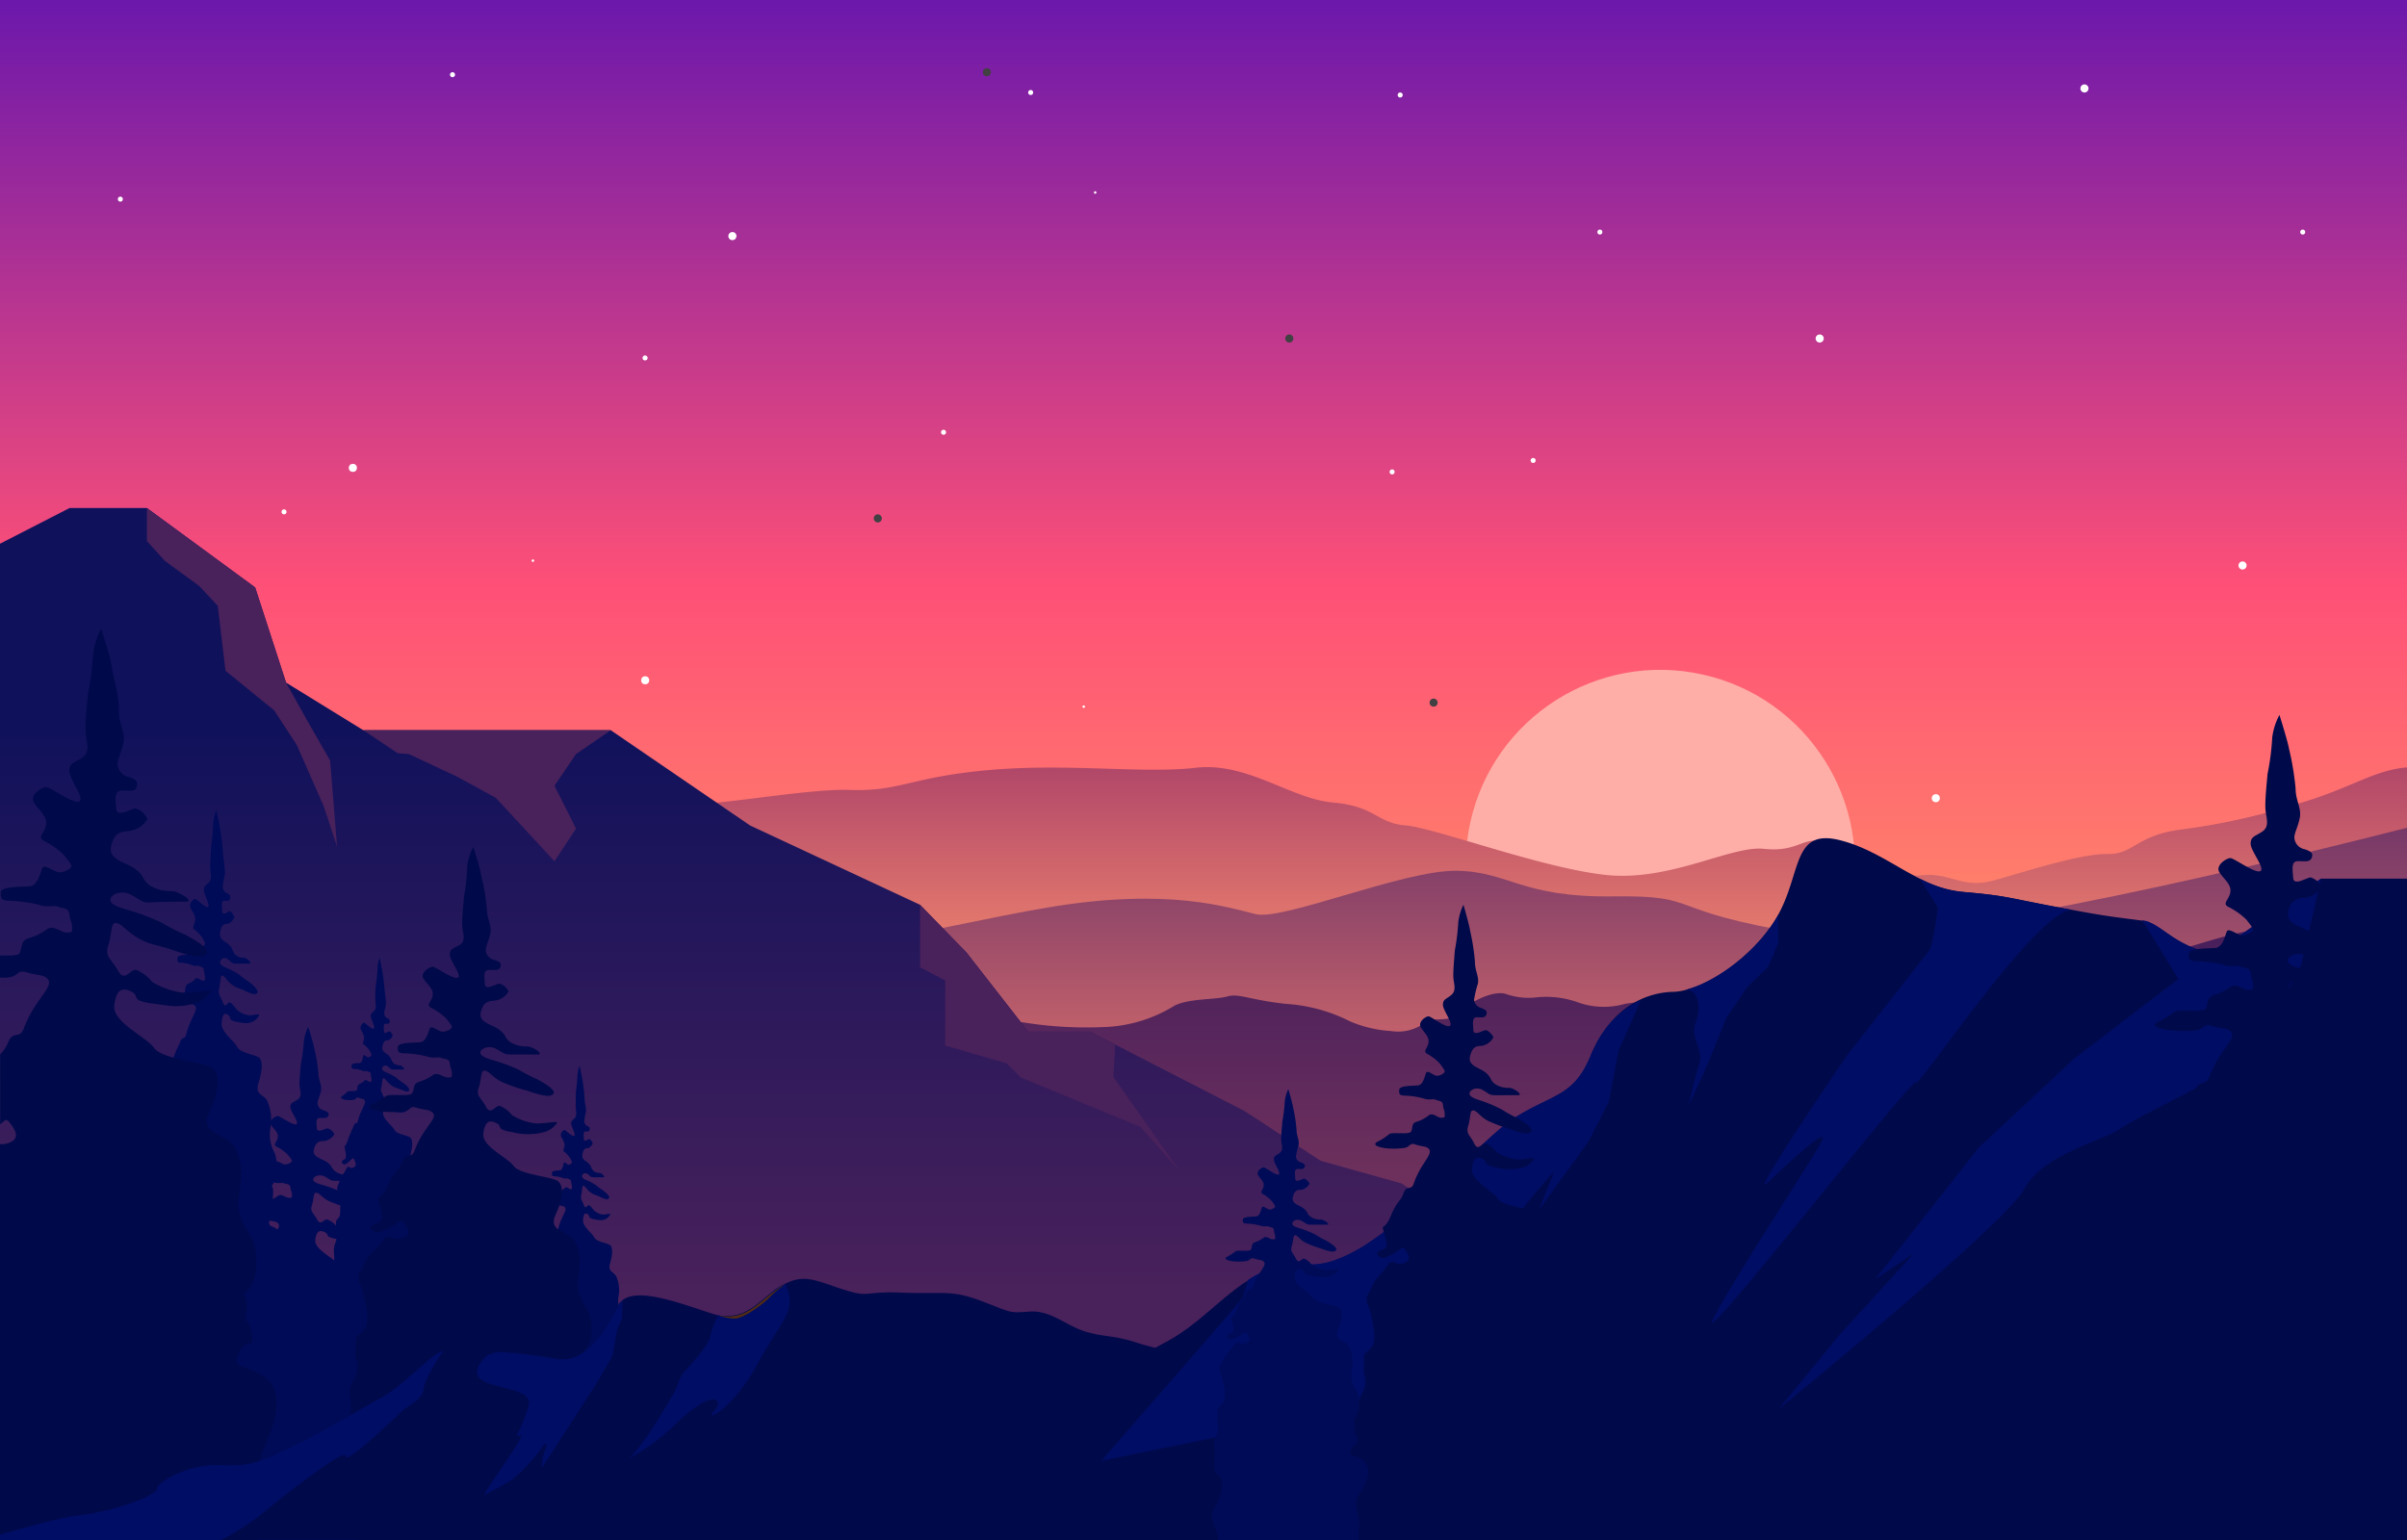 <svg xmlns="http://www.w3.org/2000/svg" xmlns:xlink="http://www.w3.org/1999/xlink" viewBox="0 0 250 160"><rect x="0" y="0" width="250" height="160" fill="#808080" stroke="none"/><defs><style>.cls-1{isolation:isolate;}.cls-2{fill:url(#linear-gradient);}.cls-3{fill:#ffaea7;}.cls-4{fill:#fff;}.cls-5{fill:#414042;mix-blend-mode:screen;}.cls-6{fill:url(#linear-gradient-2);}.cls-7{fill:url(#linear-gradient-3);}.cls-8{fill:url(#linear-gradient-4);}.cls-9{fill:url(#linear-gradient-5);}.cls-10{fill:#49215b;}.cls-11{fill:#000b57;}.cls-12{fill:#00094a;}.cls-13{fill:#000d64;}.cls-14{fill:#522b12;}</style><linearGradient id="linear-gradient" x1="125" y1="125" x2="125" y2="-16.82" gradientUnits="userSpaceOnUse"><stop offset="0" stop-color="#feb05e"/><stop offset="0.45" stop-color="#ff5077"/><stop offset="1" stop-color="#4308ba"/></linearGradient><linearGradient id="linear-gradient-2" x1="125" y1="103" x2="125" y2="77.25" gradientUnits="userSpaceOnUse"><stop offset="0" stop-color="#f78b6f"/><stop offset="1" stop-color="#a94068"/></linearGradient><linearGradient id="linear-gradient-3" x1="125" y1="110" x2="125" y2="86.5" gradientUnits="userSpaceOnUse"><stop offset="0" stop-color="#ca656b"/><stop offset="1" stop-color="#783968"/></linearGradient><linearGradient id="linear-gradient-4" x1="125" y1="121.75" x2="125" y2="91.46" gradientUnits="userSpaceOnUse"><stop offset="0" stop-color="#6d305c"/><stop offset="1" stop-color="#3f1b5b"/></linearGradient><linearGradient id="linear-gradient-5" x1="112.56" y1="134" x2="112.56" y2="75" gradientUnits="userSpaceOnUse"><stop offset="0" stop-color="#49215b"/><stop offset="1" stop-color="#0f115b"/></linearGradient></defs><g class="cls-1"><g id="Layer_1" data-name="Layer 1"><rect class="cls-2" width="250" height="160"/><circle class="cls-3" cx="172.44" cy="89.8" r="20.21" transform="translate(54.82 244.61) rotate(-80.28)"/><path class="cls-4" d="M189.42,35.17a.42.42,0,1,1-.42-.42A.42.42,0,0,1,189.42,35.17Z"/><path class="cls-4" d="M76.49,24.53a.42.42,0,1,1-.42-.42A.41.41,0,0,1,76.49,24.53Z"/><circle class="cls-4" cx="36.65" cy="48.61" r="0.42"/><circle class="cls-4" cx="67.01" cy="70.68" r="0.42"/><path class="cls-5" d="M134.33,35.17a.42.42,0,1,1-.42-.42A.42.42,0,0,1,134.33,35.17Z"/><path class="cls-5" d="M91.59,53.86a.42.42,0,1,1-.42-.42A.42.42,0,0,1,91.59,53.86Z"/><path class="cls-5" d="M149.32,73a.42.42,0,1,1-.42-.42A.42.42,0,0,1,149.32,73Z"/><path class="cls-5" d="M102.92,7.5a.42.42,0,1,1-.42-.42A.42.42,0,0,1,102.92,7.5Z"/><path class="cls-4" d="M201.48,82.93a.42.42,0,1,1-.41-.42A.41.41,0,0,1,201.48,82.93Z"/><path class="cls-4" d="M233.34,58.75a.42.42,0,1,1-.42-.42A.42.42,0,0,1,233.34,58.75Z"/><path class="cls-4" d="M216.92,9.19a.42.42,0,1,1-.42-.42A.42.42,0,0,1,216.92,9.19Z"/><path class="cls-4" d="M98.26,44.91a.26.26,0,1,1-.26-.26A.26.26,0,0,1,98.26,44.91Z"/><circle class="cls-4" cx="112.56" cy="73.42" r="0.13"/><path class="cls-4" d="M55.48,58.25a.13.13,0,1,1-.13-.13A.13.13,0,0,1,55.48,58.25Z"/><path class="cls-4" d="M113.88,20a.13.13,0,0,1-.13.13.13.13,0,0,1,0-.26A.13.13,0,0,1,113.88,20Z"/><circle class="cls-4" cx="29.5" cy="53.18" r="0.26"/><circle class="cls-4" cx="12.5" cy="20.69" r="0.26"/><path class="cls-4" d="M67.26,37.19a.26.26,0,1,1-.25-.26A.26.26,0,0,1,67.26,37.19Z"/><path class="cls-4" d="M47.26,7.76A.26.26,0,1,1,47,7.5.26.26,0,0,1,47.26,7.76Z"/><circle class="cls-4" cx="107.05" cy="9.61" r="0.26"/><circle class="cls-4" cx="166.17" cy="24.11" r="0.26"/><circle class="cls-4" cx="239.17" cy="24.11" r="0.26"/><path class="cls-4" d="M233.6,90.06a.26.26,0,1,1-.26-.26A.26.26,0,0,1,233.6,90.06Z"/><circle class="cls-4" cx="144.59" cy="49.03" r="0.26"/><path class="cls-4" d="M145.69,9.87a.26.26,0,1,1-.26-.26A.26.26,0,0,1,145.69,9.87Z"/><path class="cls-4" d="M159.5,47.83a.26.26,0,1,1-.26-.25A.26.26,0,0,1,159.5,47.83Z"/><path class="cls-6" d="M0,75.51v80.54H250V79.73c-3.59.29-6,2.31-11.85,3.92a69.29,69.29,0,0,1-11.8,2.56c-4.49.63-4.77,2.57-7.47,2.52s-8.19,1.72-11.67,2.71-4.55-.86-7.76-.5-8.18-3.2-10.24-3.56-2.56,1.17-6,.81-9.75,3.43-16.44,2.71S149,86,146,85.76s-3.13-2-7.54-2.38-8.89-4.24-14.3-3.61S111,79.28,102.78,80s-9.25,2.25-14.51,2.07-16.79,2.34-21.06,1.44S60,82.52,55.4,81s-12.09-.54-14.8-1.35-5.88-3.72-13.09-4.8-6.54-1-10.24-2.23-6-1.44-8.82-.24S4.56,76.46.77,75.68Z"/><path class="cls-7" d="M0,87v63.71H250V86c-19.68,5-52.43,12.67-62.85,11-14.8-2.43-10.1-4-19.64-3.87s-10.81-2.61-16.29-2.66-17.92,5.18-20.77,4.51-9-2.8-21.48-.72-31.09,7.52-45.74,4.54-16.65-5.13-28-8.1S20.68,91.74,7.88,89C4.92,88.3,2.35,87.63,0,87Z"/><path class="cls-8" d="M5.34,105.35c-1.88,0-3.63.14-5.34.22v38.79H250V92.92a10,10,0,0,0-1.91-.08c-3.2.16-11.34,3.37-14.67,3.92s-7.65,2.41-12.33,3.08-9.13,1.85-10.73,2.79-4.94.94-8,.94-7.77-.86-11,.32-4.69,1.48-7.16,1.09-4.34-2.27-6.66-1.56-6.19.41-8.78.88a8,8,0,0,1-5.09-.24,9.92,9.92,0,0,0-4.35-.41,7.17,7.17,0,0,1-3-.41c-1.48-.35-4.07,1.12-4.9,2.06s-2.4.35-3.33.88a4.63,4.63,0,0,1-3.61.94,12.7,12.7,0,0,1-4.25-1,17.06,17.06,0,0,0-6.66-1.82c-3.79-.41-4.9-1.12-6.1-.77s-3.89.18-5.46.94a14.81,14.81,0,0,1-7.4,2.24,41.23,41.23,0,0,1-8.23-.47c-3.42-.47-5.37-1-7.86-1.12s-3.7-.88-6-2-8.24-.64-10.64-1.17a32.32,32.32,0,0,1-7.31-2.29A8.6,8.6,0,0,0,68.23,99a11.35,11.35,0,0,1-6.57.06c-2.86-.71-9.06-2.53-10.35-3.82s-4.26-3.12-6.39-2.82-4.07,1.64-6,2.11a35.83,35.83,0,0,0-6.19,1.88c-1.76.83-5.55,2.33-7.87,3.4a18.22,18.22,0,0,1-6.29,2.07,18.23,18.23,0,0,0-6.19,1.76C9.87,104.71,10,105.3,5.34,105.35Z"/><polygon class="cls-9" points="186.17 142.25 225.12 160 0 160 0 56.49 7.23 52.78 15.26 52.78 26.5 61.03 29.71 70.92 37.74 75.87 63.44 75.87 77.9 85.76 95.55 94 100.37 98.95 106.8 107.19 113.23 107.19 113.88 107.53 115.84 108.53 129.28 115.44 137.16 120.6 145.52 122.94 161.66 133.09 186.17 142.25"/><polygon class="cls-10" points="17.13 58.28 20.7 60.89 22.62 62.95 23.42 69.69 28.48 73.81 30.81 77.38 33.6 83.7 35.01 87.96 34.29 79.03 31.86 74.77 29.71 70.92 26.5 61.03 15.26 52.79 15.26 56.22 17.13 58.28"/><polygon class="cls-10" points="42.45 78.34 47.45 80.68 51.48 82.88 57.59 89.48 59.83 86.09 57.59 81.64 59.83 78.34 63.44 75.87 47.38 75.87 37.74 75.87 41.31 78.26 42.45 78.34"/><polygon class="cls-10" points="95.56 100.5 98.17 101.87 98.17 108.63 104.53 110.47 106 111.94 118.44 117.08 122.51 121.64 115.64 111.89 115.83 108.53 113.23 107.19 106.8 107.19 100.38 98.95 95.56 94 95.56 96.94 95.56 100.5"/><path class="cls-11" d="M41.37,155.09c-.51,1.54-.12,1.39-.24,3.48a4.05,4.05,0,0,0,0,1.43H23a3,3,0,0,0-.27-1.2,4.62,4.62,0,0,1-.5-2c0-.66,1-1.09,1.28-2.94s-.86-1.28-1-2.25.15-1.47,0-2.59.35-1.36.43-1.7a1.82,1.82,0,0,0,0-1.2c-.15-.39,0-.74,0-1.36s.3-.42.77-1.08-.16-2.9-.39-3.37,0,0-.11-.42.15-.47.46-1.2.7-.82,1.32-1.67.65,0,1.54-.27.35-.89.12-1.2-.39.08-1.12.43-1.05.42-1.32.11.27-.42.58-.58.23-.58,0-1.39,0,0,.62-1.35.85-1.17,1.16-1.9.7-.19.93-.85a7.39,7.39,0,0,1,.93-1.7c.39-.59.7-.93.47-1.2s-.62-.2-1.24-.39-.39.27-1.2.31a6.7,6.7,0,0,1-1.55,0c-.89-.12-1.08-.31-.77-.5a6.9,6.9,0,0,0,1.12-.66c.23-.23,1.82.08,2-.23s0-.66.47-.85a3.7,3.7,0,0,0,1.08-.51c.42-.35.81.16,1.2.16s.31-.08.31-.35-.12-.35-.16-.74-.42-.31-.66-.42-.61.08-1.12-.12a8.61,8.61,0,0,0-1.66-.23c-.54,0-.58-.16-.54-.5s1.24-.31,1.7-.35.62-.74.74-1,.69.24,1,.24.74-.24.7-.39-.31-.47-.43-.62a4.19,4.19,0,0,0-1.12-.81c-.5-.24,0-.47.08-1s-.39-.81-.7-1.28.47-.93.7-.93,1.58,1,1.93.85-.62-1.31-.62-1.78.27-.46.74-.77.31-.77.23-1.32.08-1.81.12-2.39a19.32,19.32,0,0,0,.31-2.36,4.27,4.27,0,0,1,.46-1.48s.54,1.71.62,2.21a18.38,18.38,0,0,1,.43,2.55c0,.78.38,1.24.27,1.86s-.39,1-.35,1.36a.8.8,0,0,0,.66.69c.34.12.58.24.46.54s-.43.24-.89.24-.35.54-.31,1.08.89,0,1.12,0a1.15,1.15,0,0,1,.7.62,1.49,1.49,0,0,1-1.05.7c-.5,0-.89.07-1.08.89s.89.93,1.43,1.35.35.58.82.93a2.16,2.16,0,0,0,1.31.35c.43,0,1.36.62.81.62s-1.35,0-2,0-.58-.08-1.2-.43-1.28,0-1.24.31.74.47.81.5a13.67,13.67,0,0,1,2.13.78,12.23,12.23,0,0,0,1.44.73c.42.24,1.5.82,1.23,1.13s-1.08.07-2-.24a14.32,14.32,0,0,1-2-.69c-.74-.39-.93-.82-1.28-.85s-.23.58-.46,1.27.15.78.54,1.51.73-.15,1.08,0a2.29,2.29,0,0,1,.93.7,4.47,4.47,0,0,0,1.66.62c.55.11,2-.23,1.78,0a1.78,1.78,0,0,1-1,.7,4.9,4.9,0,0,1-2.4,0c-1.39-.24-.7-.43-1.24-.7s-.89-.16-1,.81,1.86,1.82,2.33,2.48,2.74.81,3.32,1.12.51,1.36-.07,2.59.58,1.2,1.24,1.82.69,1.86.5,3.06a3,3,0,0,0,.69,2.48,3.15,3.15,0,0,1-.15,3.05c-.62.66,0,0-.12,1.24s0,0,.27,1.2-.23.31-.69,1.24.19.77.66,1a2,2,0,0,1,1.51,1.81C42.29,153.11,41.91,153.54,41.37,155.09Z"/><path class="cls-11" d="M28.88,132.5c-.34,1.55-.08,1.39-.16,3.48a6.77,6.77,0,0,0,0,1.44H16.23a4.16,4.16,0,0,0-.19-1.2,6.34,6.34,0,0,1-.35-2c0-.66.7-1.08.88-2.94S16,130,15.9,129.06s.11-1.47,0-2.6a2.89,2.89,0,0,1,.29-1.7,2.53,2.53,0,0,0,0-1.2,7,7,0,0,1,0-1.35c0-.66.22-.43.54-1.09s-.11-2.9-.27-3.36,0,0-.08-.43.11-.46.32-1.2.48-.81.91-1.66.45,0,1.07-.27.24-.89.08-1.2-.27.07-.78.42-.72.43-.91.12.19-.43.4-.58.16-.58,0-1.39,0,0,.42-1.36a16.71,16.71,0,0,1,.81-1.9c.18-.73.48-.19.64-.85a8.64,8.64,0,0,1,.64-1.7c.26-.58.48-.93.32-1.2s-.43-.19-.86-.39-.26.27-.82.31a3.2,3.2,0,0,1-1.07,0c-.62-.11-.75-.3-.54-.5s.64-.42.78-.66,1.25.08,1.39-.23,0-.66.32-.85.48-.19.74-.5.57.15.83.15.22-.08.22-.35-.08-.34-.11-.73-.29-.31-.45-.43-.43.08-.78-.11a3.87,3.87,0,0,0-1.15-.24c-.37,0-.4-.15-.37-.5s.85-.31,1.17-.35.43-.73.51-1,.48.23.7.23.5-.23.48-.39-.22-.46-.3-.62a3.65,3.65,0,0,0-.77-.81c-.35-.23,0-.46.05-1s-.27-.81-.48-1.27.32-.93.48-.93,1.1,1,1.34.84-.43-1.31-.43-1.77.19-.46.51-.77.21-.78.16-1.32.05-1.82.08-2.4a23.5,23.5,0,0,0,.21-2.36,5.65,5.65,0,0,1,.32-1.47s.38,1.7.43,2.21a23,23,0,0,1,.29,2.55,18,18,0,0,1,.19,1.86,12.8,12.8,0,0,0-.24,1.35.78.78,0,0,0,.45.7c.24.11.4.23.32.54s-.29.23-.61.23-.24.54-.21,1.09.61,0,.77,0,.48.46.48.62-.4.69-.72.69-.61.08-.75.89.62.93,1,1.36.24.58.56.93a1.15,1.15,0,0,0,.91.34c.29,0,.93.62.56.62s-.94,0-1.36,0-.4-.08-.83-.42a.49.49,0,0,0-.85.31c0,.27.5.46.56.5a7.55,7.55,0,0,1,1.46.77,8.43,8.43,0,0,0,1,.74c.3.23,1,.81.86,1.12s-.75.08-1.36-.23-.89-.27-1.39-.7-.64-.81-.88-.85-.16.58-.33,1.28.11.77.38,1.51.51-.16.75,0,.42.38.64.69a2.41,2.41,0,0,0,1.15.62c.37.12,1.36-.23,1.22,0a1.29,1.29,0,0,1-.69.7c-.48.2-.69.2-1.66,0s-.48-.42-.85-.7-.61-.15-.69.82,1.28,1.82,1.6,2.47,1.89.82,2.29,1.13.35,1.35-.05,2.59.4,1.2.86,1.82a4.91,4.91,0,0,1,.34,3.06,4,4,0,0,0,.48,2.47,4.46,4.46,0,0,1-.1,3.06c-.43.66,0,0-.08,1.24s0,0,.18,1.2-.16.31-.48,1.23.14.78.46,1a1.89,1.89,0,0,1,1,1.82A10.66,10.66,0,0,1,28.88,132.5Z"/><path class="cls-11" d="M64.89,145.75a9.7,9.7,0,0,0-.11,2.52,4.18,4.18,0,0,0,0,1H55.74a3.48,3.48,0,0,0-.13-.87,4.68,4.68,0,0,1-.26-1.42c0-.48.51-.79.64-2.13s-.42-.92-.48-1.62.08-1.06,0-1.88a2.08,2.08,0,0,1,.21-1.23,1.77,1.77,0,0,0,0-.86,5,5,0,0,1,0-1c0-.48.16-.31.39-.79a5.73,5.73,0,0,0-.19-2.43c-.14-.36,0,0-.06-.31s.07-.33.23-.86.35-.59.66-1.21.32,0,.77-.19.17-.65.06-.87-.2.06-.56.31-.53.3-.66.08.13-.31.29-.42.11-.42,0-1,0,0,.31-1a11.31,11.31,0,0,1,.58-1.38c.13-.53.35-.14.46-.61a6.65,6.65,0,0,1,.46-1.23c.2-.42.35-.67.24-.87s-.31-.14-.62-.28-.19.2-.6.23a2.48,2.48,0,0,1-.77,0c-.45-.09-.54-.23-.39-.37s.46-.3.56-.47.91.05,1-.17,0-.48.23-.62a1.7,1.7,0,0,0,.54-.36c.21-.25.4.11.6.11s.15,0,.15-.25-.06-.25-.08-.53-.21-.22-.33-.31-.3.06-.56-.08a3,3,0,0,0-.83-.17c-.27,0-.28-.11-.27-.36s.62-.23.85-.26.31-.53.37-.75.35.17.5.17.37-.17.35-.28-.15-.34-.21-.45a2.65,2.65,0,0,0-.56-.59c-.25-.17,0-.33,0-.7s-.2-.58-.35-.92.23-.67.35-.67.79.72,1,.61-.31-1-.31-1.28.14-.34.37-.56.15-.56.12-.95,0-1.32,0-1.74a16.54,16.54,0,0,0,.16-1.7,4.18,4.18,0,0,1,.23-1.07s.27,1.23.31,1.6a17.24,17.24,0,0,1,.21,1.84c0,.56.19.9.14,1.35a9,9,0,0,0-.18,1,.56.56,0,0,0,.33.5c.17.08.29.17.23.39s-.21.17-.44.17-.18.39-.16.78.45,0,.56,0,.35.34.35.45-.29.5-.52.5-.44.06-.54.65.44.67.71,1,.18.42.41.67a.85.85,0,0,0,.66.25c.21,0,.67.45.4.45s-.67,0-1,0-.29-.06-.6-.31-.64,0-.62.22.37.34.41.37a5.06,5.06,0,0,1,1.06.56,6.49,6.49,0,0,0,.71.53c.21.16.75.58.62.81s-.54.05-1-.17-.63-.2-1-.5-.46-.59-.64-.62-.11.42-.23.92.08.56.27,1.1.37-.12.54,0,.31.28.47.5a1.84,1.84,0,0,0,.83.45c.27.08,1-.17.88,0a.92.92,0,0,1-.5.5c-.35.14-.5.14-1.19,0s-.35-.3-.62-.5-.45-.11-.5.59.92,1.31,1.15,1.79,1.37.59,1.66.81.26,1,0,1.87.29.87.61,1.32a3.51,3.51,0,0,1,.25,2.21,2.91,2.91,0,0,0,.35,1.79,3.22,3.22,0,0,1-.08,2.21c-.3.47,0,0,0,.89s0,0,.13.87-.11.23-.35.9.1.56.33.72a1.38,1.38,0,0,1,.76,1.32A8,8,0,0,1,64.89,145.75Z"/><path class="cls-11" d="M44.07,134.6a10,10,0,0,0-.11,2.51,4.29,4.29,0,0,0,0,1H34.92a3,3,0,0,0-.13-.87,4.43,4.43,0,0,1-.25-1.43c0-.47.5-.78.63-2.12s-.42-.92-.48-1.62.08-1.07,0-1.88a2.24,2.24,0,0,1,.21-1.23,1.81,1.81,0,0,0,0-.87,5.9,5.9,0,0,1,0-1c0-.47.16-.3.39-.78a5.72,5.72,0,0,0-.19-2.43c-.14-.37,0,0-.06-.31s.08-.34.23-.87.35-.58.66-1.2.33,0,.77-.2.17-.64.06-.86-.2,0-.56.3-.52.31-.66.09.14-.31.29-.42.12-.42,0-1,0,0,.31-1a12.78,12.78,0,0,1,.58-1.37c.14-.53.35-.14.46-.61a5.81,5.81,0,0,1,.47-1.23c.19-.42.34-.68.23-.87s-.31-.14-.62-.28-.19.19-.6.22a2.22,2.22,0,0,1-.77,0c-.44-.08-.54-.22-.39-.36s.47-.31.56-.47.91,0,1-.17,0-.48.23-.62.35-.14.54-.36.41.11.6.11.15-.06.15-.25-.06-.25-.07-.53-.22-.23-.33-.31-.31.06-.56-.08a2.73,2.73,0,0,0-.83-.17c-.27,0-.29-.11-.27-.37s.61-.22.85-.25.31-.53.36-.75.35.16.51.16.36-.16.34-.28-.15-.33-.21-.44a2.45,2.45,0,0,0-.56-.59c-.25-.17,0-.34,0-.7s-.19-.59-.35-.92a.58.58,0,0,1,.35-.67c.11,0,.79.72,1,.61s-.3-1-.3-1.29.13-.33.36-.56.16-.55.12-1,0-1.31.06-1.73.17-1.26.15-1.71a4.07,4.07,0,0,1,.23-1.06s.27,1.23.31,1.59a17.78,17.78,0,0,1,.21,1.85,12.76,12.76,0,0,1,.14,1.34c-.06.48-.19.76-.18,1a.57.57,0,0,0,.33.51c.18.08.29.16.23.39s-.21.17-.44.17-.17.39-.15.78.44,0,.56,0,.34.34.34.45-.29.5-.52.5-.44.06-.54.65.45.67.72,1,.17.42.4.68a.86.86,0,0,0,.66.25c.21,0,.67.45.4.45s-.67,0-1,0-.29-.05-.6-.3a.36.36,0,0,0-.62.22c0,.2.37.34.41.36a5.91,5.91,0,0,1,1.06.56,5.41,5.41,0,0,0,.71.53c.22.17.76.59.62.82s-.54,0-1-.17-.64-.2-1-.51-.46-.58-.63-.61-.12.42-.24.92.08.56.27,1.09.37-.11.55,0a1.37,1.37,0,0,1,.46.51,1.94,1.94,0,0,0,.83.45c.27.08,1-.17.89,0a1,1,0,0,1-.51.5c-.34.14-.5.14-1.19,0s-.35-.31-.62-.5-.44-.11-.5.59.92,1.31,1.16,1.79,1.37.58,1.66.81.25,1,0,1.87.29.87.62,1.32a3.65,3.65,0,0,1,.25,2.21,2.88,2.88,0,0,0,.34,1.79,3.17,3.17,0,0,1-.07,2.21c-.31.47,0,0-.06.89s0,0,.13.87-.11.22-.34.89.09.56.33.73a1.36,1.36,0,0,1,.75,1.32A7.72,7.72,0,0,1,44.07,134.6Z"/><path class="cls-12" d="M61.81,153.36c-.68,2.09-.16,1.88-.32,4.71a5.47,5.47,0,0,0,.06,1.93H37a4,4,0,0,0-.37-1.62,6.29,6.29,0,0,1-.68-2.67c.05-.89,1.36-1.46,1.73-4s-1.15-1.73-1.31-3,.21-2,0-3.51.47-1.82.57-2.3a2.41,2.41,0,0,0,.06-1.62c-.21-.52,0-1-.06-1.83s.42-.57,1-1.46-.21-3.92-.52-4.55,0,0-.16-.57.21-.63.63-1.62.94-1.1,1.77-2.25.89,0,2.09-.37.48-1.2.16-1.62-.52.11-1.51.58-1.42.57-1.78.15.36-.57.78-.78.32-.79,0-1.88,0,0,.84-1.83,1.15-1.57,1.56-2.56.95-.27,1.26-1.15a9.68,9.68,0,0,1,1.25-2.3c.53-.79,1-1.26.63-1.63s-.83-.26-1.67-.52-.52.37-1.62.42a9.74,9.74,0,0,1-2.09-.05c-1.21-.16-1.47-.42-1-.68a8.34,8.34,0,0,0,1.52-.89c.31-.31,2.45.1,2.72-.31s.05-.89.62-1.15a5.2,5.2,0,0,0,1.47-.68c.57-.47,1.1.2,1.62.2s.42-.1.42-.47-.16-.47-.21-1-.58-.42-.89-.57-.84.1-1.52-.16a10.79,10.79,0,0,0-2.25-.31c-.73,0-.78-.21-.73-.68s1.68-.42,2.3-.47.84-1,1-1.42.94.32,1.36.32,1-.32.94-.53-.42-.62-.58-.83a5.88,5.88,0,0,0-1.52-1.1c-.67-.31,0-.63.11-1.31s-.52-1.09-.94-1.72.63-1.26.94-1.26,2.14,1.35,2.61,1.14-.83-1.76-.83-2.39.36-.63,1-1,.42-1,.31-1.77.11-2.46.16-3.25A21.65,21.65,0,0,0,48.53,90a5.7,5.7,0,0,1,.63-2s.73,2.3.83,3a22.77,22.77,0,0,1,.58,3.45c0,1,.52,1.67.36,2.51s-.52,1.41-.47,1.83a1.1,1.1,0,0,0,.89.94c.47.16.79.31.63.73s-.58.31-1.2.31-.47.74-.42,1.47,1.2-.05,1.52-.05a1.51,1.51,0,0,1,.94.83,2,2,0,0,1-1.42.94c-.68.06-1.2.11-1.46,1.21s1.2,1.25,1.94,1.83.47.78,1.09,1.25a3,3,0,0,0,1.78.47c.58,0,1.83.84,1.1.84s-1.83,0-2.67,0-.78-.1-1.62-.57-1.72,0-1.67.41,1,.63,1.1.68a19.52,19.52,0,0,1,2.87,1.05,16.26,16.26,0,0,0,1.94,1c.57.32,2,1.1,1.67,1.52s-1.46.1-2.67-.32a18.06,18.06,0,0,1-2.72-.94c-1-.52-1.25-1.09-1.72-1.15s-.31.79-.63,1.73.21,1,.73,2,1-.21,1.47-.06a3.12,3.12,0,0,1,1.25.95,6,6,0,0,0,2.25.83c.73.16,2.67-.31,2.4,0a2.27,2.27,0,0,1-1.35.94,6.56,6.56,0,0,1-3.25,0c-1.88-.31-.94-.57-1.67-.94s-1.2-.21-1.36,1.1,2.51,2.46,3.14,3.34,3.71,1.1,4.49,1.52.68,1.83-.1,3.5.78,1.62,1.67,2.46.94,2.51.68,4.13.37,2.4.94,3.35.63,3.24-.21,4.13,0,0-.15,1.67,0,0,.36,1.62-.31.42-.94,1.67.26,1,.89,1.36A2.67,2.67,0,0,1,63,149C63.06,150.69,62.54,151.27,61.81,153.36Z"/><path class="cls-12" d="M27.12,151.28c-.89,2.74-.2,2.47-.41,6.18a7.35,7.35,0,0,0,.07,2.54H0V118.87a1.89,1.89,0,0,0,.81-.09c1.51-.48.62-1.58.21-2.13s-.52-.21-1,.16v-7.27a3.79,3.79,0,0,0,.81-1.2c.48-1.31,1.24-.34,1.65-1.51a12.74,12.74,0,0,1,1.65-3c.69-1,1.24-1.64.82-2.12s-1.09-.35-2.19-.69-.69.48-2.13.55H0v-2.3c.89,0,1.86.06,2.05-.25.27-.62.07-1.17.82-1.52a6.08,6.08,0,0,0,1.93-.89c.75-.62,1.44.28,2.13.28s.55-.14.55-.62-.21-.62-.28-1.31-.75-.55-1.17-.75-1.1.13-2-.21a15,15,0,0,0-2.95-.41c-1,0-1-.28-1-.89s2.19-.55,3-.62,1.1-1.31,1.3-1.86,1.24.41,1.79.41,1.31-.41,1.24-.68-.55-.83-.76-1.1a7.6,7.6,0,0,0-2-1.44c-.89-.42,0-.83.14-1.72s-.69-1.44-1.24-2.27.82-1.65,1.24-1.65,2.81,1.78,3.43,1.5S7.2,80.93,7.2,80.1s.48-.82,1.31-1.37.55-1.37.41-2.34.14-3.22.21-4.26a31.42,31.42,0,0,0,.55-4.19,7.56,7.56,0,0,1,.82-2.61s1,3,1.1,3.92.82,3.16.75,4.53.69,2.2.49,3.3-.69,1.86-.62,2.41a1.44,1.44,0,0,0,1.16,1.23c.62.21,1,.41.83,1s-.76.42-1.58.42-.62,1-.55,1.92,1.58-.07,2-.07a2,2,0,0,1,1.24,1.1,2.65,2.65,0,0,1-1.86,1.24c-.89.07-1.58.13-1.92,1.58s1.58,1.65,2.54,2.4.62,1,1.44,1.65a3.88,3.88,0,0,0,2.34.62c.76.07,2.4,1.1,1.44,1.1s-2.4,0-3.5.07-1-.14-2.13-.76-2.27,0-2.2.55,1.31.82,1.44.89a24.28,24.28,0,0,1,3.78,1.38,22.82,22.82,0,0,0,2.54,1.3c.76.41,2.68,1.44,2.2,2s-1.92.14-3.5-.41-2.27-.48-3.57-1.23S12.7,96,12.08,95.9s-.41,1-.82,2.27.27,1.38,1,2.68,1.3-.27,1.92-.07A4.05,4.05,0,0,1,15.79,102a7.88,7.88,0,0,0,2.95,1.1c1,.2,3.51-.41,3.16-.07a3.13,3.13,0,0,1-1.78,1.24c-1.24.34-1.79.34-4.26,0s-1.24-.76-2.2-1.24-1.58-.28-1.79,1.44,3.3,3.23,4.13,4.4,4.87,1.44,5.9,2,.9,2.41-.13,4.6,1,2.13,2.19,3.23,1.24,3.3.9,5.43.48,3.16,1.23,4.4.83,4.26-.27,5.42,0,0-.21,2.2,0,0,.48,2.13-.41.55-1.23,2.2.34,1.37,1.17,1.79,2.61,1,2.67,3.22S28.09,148.53,27.12,151.28Z"/><path class="cls-12" d="M122.94,140.73a18.25,18.25,0,0,1-3.85,1.62,13.31,13.31,0,0,0-3.56,1.81c-4,2.64-8.66,7-17,8.45-2.19.38-4.52.84-6.88,1.35-9.51,2.06-19.54,4.89-22.86,6l-.09,0H0v-.54c1.27-.37,2.49-.71,3.59-1,.77-.21,1.48-.4,2.13-.55l.27-.06.64-.14.58-.12a7,7,0,0,1,.79-.12c4.08-.47,8.08-2.06,8.29-2.73a.09.09,0,0,0,0-.05c0-.65,3.23-2.6,6.48-2.46s4-.23,7.48-1.91,7.05-3.86,9.31-5.07,5.55-4.87,6.38-4.84,3.12,1.46,4.46.48a3,3,0,0,1,1.74-.43,53.18,53.18,0,0,1,5.78.74c3.24.39,5.09-3.43,6.35-5.65a1.08,1.08,0,0,1,.18-.24l0,0s.08-.06.12-.1l.06-.06h0c1.71-1.43,6.38.44,9.45,1.41l.48.13h.06a2.57,2.57,0,0,0,.46.07l.49,0a4.05,4.05,0,0,0,1.58-.32,6.46,6.46,0,0,0,1.34-.79l.32-.25.54-.43c.34-.28.69-.56,1-.83a8.18,8.18,0,0,1,.69-.45l.46-.25a4.13,4.13,0,0,1,.49-.22c1.67-.69,2.79-.15,5.4.73,3.08,1,2.08.22,6.36.39s5-.32,8.15.86,2.81,1.29,5,1.11,3.84,1.46,5.78,2.06a4.12,4.12,0,0,0,.47.13c1.64.44,2.7.32,4.8,1C119.15,139.86,121.13,140.33,122.94,140.73Z"/><path class="cls-13" d="M46,140.41h0c-.14.21-1.87,2.72-2,3.89s-1.47,1.57-2.29,2.36-5.86,5.6-5.82,4.62-7.55,5-9,6.26A33,33,0,0,1,23,160H0v-.54c1.27-.37,2.49-.71,3.59-1,.77-.21,1.48-.4,2.13-.55l.27-.06.64-.14.58-.12a7,7,0,0,1,.79-.12c4.08-.47,8.08-2.06,8.29-2.73a.09.09,0,0,0,0-.05c0-.65,3.23-2.6,6.48-2.46s4-.23,7.48-1.91,7.05-3.86,9.31-5.07S45.12,140.38,46,140.41Z"/><path class="cls-13" d="M57.93,141.2c3.24.39,5.09-3.43,6.35-5.65a1.51,1.51,0,0,1,.39-.44l-.08,1.95a4.76,4.76,0,0,0-.54,1.35c-.08.6-.38,2-.39,2.26s-1.8,3.21-1.8,3.21l-5.55,8.61a3.89,3.89,0,0,1,.27-1.72c.38-1,.08-1-.56,0a20,20,0,0,1-2.69,2.87,33.88,33.88,0,0,1-3,1.67c-.49.28,4.57-6.56,3.72-6.18s.07-.41.84-3.07-8.16-1.18-4.43-5.15a3,3,0,0,1,1.74-.43A53.18,53.18,0,0,1,57.93,141.2Z"/><path class="cls-13" d="M65.35,151.52c1.68-1.65,3.62-5.09,4.59-6.71.49-.82.62-1.86,1.27-2.46s2.53-2.85,2.56-3.54a7.85,7.85,0,0,1,.83-2.15h0c3,.66,4.37-1.69,6.53-3l.46-.25c1.28,2.83-.43,3.71-2.92,8.31-2.66,4.89-5.65,6.11-4.53,4.9s0-2.43-3.81,1.19A22.44,22.44,0,0,1,65.35,151.52Z"/><path class="cls-14" d="M80,134.72c-.31.41-2.7,2.32-3.73,2.27a4.92,4.92,0,0,1-1.64-.33h0c3,.66,4.37-1.69,6.53-3l.46-.25A9.42,9.42,0,0,0,80,134.72Z"/><path class="cls-13" d="M46,140.41h0a5.93,5.93,0,0,0-1.82,1.49,22.56,22.56,0,0,1-4.1,3.35c-.75.44-6.63,3.78-6.86,4s-6,3.27-6.52,3.45-5.29,2.18-6.09,2.68a37.39,37.39,0,0,1-5.42,3.3c-.59.21-1.81.74-3.13,1.34H0v-.54c1.27-.37,2.49-.71,3.59-1,.77-.21,1.48-.4,2.13-.55l.27-.06.64-.14.58-.12a7,7,0,0,1,.79-.12c4.08-.47,8.08-2.06,8.29-2.73a.09.09,0,0,0,0-.05c0-.65,3.23-2.6,6.48-2.46s4-.23,7.48-1.91,7.05-3.86,9.31-5.07S45.12,140.38,46,140.41Z"/><path class="cls-12" d="M241.1,91.29l-11.19,7.85c-4.28-.89-5.43-3.23-7.4-3.49-2.63-.35-3.36-.39-7.1-1.08l-1.71-.32c-5.29-1-5.29-1.19-9.9-1.59s-7.87-4.18-12.75-5.38-3.93,3.39-6.37,7.77-7.87,8-11,8a8.65,8.65,0,0,0-6.65,3.54c-.13.16-.26.32-.38.5a11.43,11.43,0,0,0-1,1.68c-.14.28-.27.56-.39.85-1.76,4.38-3.93,4-8,6.58-1.82,1.17-5,4.47-8.53,7.69a51.55,51.55,0,0,1-6.91,5.49c-2.1,1.31-4.12,2.12-5.84,2-6.52-.6-9.5,5.17-14.79,8s-4.21,3.39-8,3a7.16,7.16,0,0,0-3.83.66,15.83,15.83,0,0,0-3,1.91c-.84.64-1.7,1.33-2.62,2-3.26,2.4-9.22,4.39-14.65,4.39s-7.87.79-10.85,0c-.86-.24-11.29,1.94-14.27,1.61L40.86,160H250V91.29Z"/><path class="cls-13" d="M215.41,110l-9.91,9.25-10.75,13.67,4-2.67-7.75,8.5-6.32,7.71s23.57-19.21,25.57-22.92,8.25-5,10-6.29,12.5-6.25,13.5-7.5,5.25-9.5,5.25-9.5l2.1-9-11.19,7.85c-4.28-.89-5.43-3.23-7.4-3.49l3.74,6.1Z"/><path class="cls-13" d="M167,106.56c-.13.16-.26.32-.38.5a11.43,11.43,0,0,0-1,1.68c-.14.28-.27.56-.39.85-1.76,4.38-3.93,4-8,6.58-1.82,1.17-5,4.47-8.53,7.69a51.55,51.55,0,0,1-6.91,5.49c-2.1,1.31-4.12,2.12-5.84,2a9.65,9.65,0,0,0-6.33,1.64c-.29,1-.5,1.77-.55,1.85-.21.35-14.69,16.93-14.69,16.93l25.88-5.29L154,133.14s3.14-5.43,3.42-6.37,4-5.06,4-5.06l-1.59,4s4.77-6.54,5.08-7,2.2-4.29,2.2-4.29l1-5.27,2.32-5.24A9.72,9.72,0,0,0,167,106.56Z"/><path class="cls-13" d="M203.8,92.66a12.17,12.17,0,0,1-4.39-1.37h0l1.85,3s-.42,3.8-.93,4.5-8.42,10.75-8.42,10.75-10.53,15.4-8.3,13.31,6.52-6.1,5.56-4.22S180.59,132,178,136.88s20.83-25.24,21-24.42,12.88-18.54,16.38-17.89l-1.71-.32C208.41,93.26,208.41,93.06,203.8,92.66Z"/><path class="cls-13" d="M175,102.85h0c1.31-.17,1.77,1.67,1.13,3.31s.8,2.92.4,4.2-1.19,4.56-1.19,4.56,1.43-2.92,2-4.32,2-4.91,2-4.91l2.15-3.15,2.07-2c.16-.15,1.15-2.64,1.15-2.64V95.05C182.55,98.87,178.16,102.09,175,102.85Z"/><path class="cls-12" d="M249.77,142.32c-.48.91-.22,1.17.23,1.33V160H222.32a4.82,4.82,0,0,0-.44-1.93,7.62,7.62,0,0,1-.81-3.17c.07-1.06,1.62-1.75,2.06-4.73s-1.37-2.06-1.56-3.62.25-2.36-.06-4.17.56-2.17.69-2.73a2.94,2.94,0,0,0,.06-1.93c-.25-.63,0-1.19-.06-2.18s.49-.69,1.24-1.75-.25-4.66-.62-5.41,0,0-.19-.68.25-.75.75-1.93,1.12-1.31,2.11-2.68,1.06,0,2.49-.44.56-1.43.19-1.93-.62.13-1.8.69-1.68.68-2.12.18.44-.68.93-.93.38-.93-.06-2.24,0,0,1-2.18,1.37-1.87,1.86-3,1.12-.31,1.5-1.37a11.76,11.76,0,0,1,1.49-2.74c.62-.93,1.12-1.49.75-1.93s-1-.31-2-.62-.63.44-1.93.5a11.53,11.53,0,0,1-2.49-.06c-1.43-.19-1.75-.5-1.25-.81a9.93,9.93,0,0,0,1.81-1.06c.37-.37,2.92.12,3.23-.37s.07-1.06.75-1.37a5.45,5.45,0,0,0,1.74-.81c.69-.56,1.31.25,1.93.25s.5-.13.5-.56-.18-.56-.25-1.19-.68-.49-1.06-.68-1,.12-1.8-.19a13,13,0,0,0-2.68-.37c-.87,0-.93-.25-.87-.81s2-.5,2.74-.56,1-1.18,1.18-1.68,1.12.37,1.62.37,1.18-.37,1.12-.62-.5-.75-.68-1a7.29,7.29,0,0,0-1.81-1.3c-.81-.38,0-.75.13-1.56s-.63-1.31-1.12-2.05.74-1.5,1.12-1.5,2.55,1.61,3.11,1.36-1-2.1-1-2.85.44-.75,1.19-1.25.49-1.24.37-2.11.12-2.93.19-3.86a26,26,0,0,0,.49-3.8,6.79,6.79,0,0,1,.75-2.36s.87,2.74,1,3.54a29,29,0,0,1,.68,4.11c0,1.25.62,2,.44,3s-.63,1.68-.56,2.18a1.3,1.3,0,0,0,1.05,1.12c.57.19.94.37.75.87s-.68.37-1.43.37-.56.88-.5,1.75,1.43-.06,1.81-.06a1.8,1.8,0,0,1,1.12,1,2.42,2.42,0,0,1-1.68,1.12,1.56,1.56,0,0,0-1.75,1.43c-.31,1.37,1.44,1.5,2.31,2.18s.56.94,1.3,1.5a3.59,3.59,0,0,0,2.12.56c.69.06,2.18,1,1.31,1s-2.18,0-3.18.06-.93-.12-1.93-.68-2.05,0-2,.5,1.18.74,1.31.81a21.35,21.35,0,0,1,3.42,1.24,19.53,19.53,0,0,0,2.31,1.18c.68.38,2.42,1.31,2,1.81s-1.75.12-3.18-.37-2-.44-3.23-1.12-1.5-1.31-2.06-1.37-.37.93-.74,2,.24,1.24.87,2.43,1.18-.25,1.74-.06a3.53,3.53,0,0,1,1.49,1.12,7.29,7.29,0,0,0,2.68,1c.87.19,3.17-.37,2.86-.06a2.76,2.76,0,0,1-1.62,1.12c-1.12.31-1.61.31-3.85,0s-1.12-.69-2-1.12-1.43-.25-1.61,1.31,3,2.92,3.73,4,4.42,1.31,5.35,1.8.81,2.18-.12,4.18.93,1.92,2,2.92,1.12,3,.81,4.92a3.81,3.81,0,0,0,.23,2.42v12A1.81,1.81,0,0,0,249.77,142.32Z"/><path class="cls-11" d="M141.36,155.68c-.41,1.36-.1,1.23-.19,3.06a4.2,4.2,0,0,0,0,1.26H126.52a2.7,2.7,0,0,0-.22-1.05,4.33,4.33,0,0,1-.4-1.74c0-.58.81-1,1-2.58s-.69-1.12-.78-2,.12-1.3,0-2.28.28-1.19.34-1.5a1.7,1.7,0,0,0,0-1,4.91,4.91,0,0,1,0-1.19c0-.58.25-.38.63-1s-.13-2.55-.32-3,0,0-.09-.38.12-.41.38-1,.56-.72,1.06-1.46.53,0,1.25-.24.28-.78.1-1.06-.32.07-.91.38-.85.37-1.07.1.22-.37.47-.51.19-.51,0-1.22,0,0,.5-1.19.69-1,.94-1.67.56-.17.75-.75a6.72,6.72,0,0,1,.75-1.49c.32-.51.57-.82.38-1.06s-.5-.17-1-.34-.32.24-1,.27a5.22,5.22,0,0,1-1.25,0c-.72-.1-.88-.27-.63-.44a5.27,5.27,0,0,0,.91-.58c.18-.2,1.47.07,1.62-.2s0-.58.38-.75a2.8,2.8,0,0,0,.88-.44c.34-.31.65.13,1,.13s.25-.07.25-.3-.1-.31-.13-.65-.34-.27-.53-.37-.5.06-.91-.11a6.3,6.3,0,0,0-1.34-.2c-.44,0-.47-.14-.44-.44s1-.27,1.38-.31.5-.64.59-.92.56.21.81.21.6-.21.57-.34-.25-.41-.35-.55a3.61,3.61,0,0,0-.9-.71c-.41-.2,0-.41.06-.85s-.32-.71-.57-1.12.38-.82.57-.82,1.28.88,1.56.74-.5-1.15-.5-1.55.22-.41.6-.68.25-.68.18-1.16.07-1.6.1-2.11a16.23,16.23,0,0,0,.25-2.07,4.07,4.07,0,0,1,.37-1.3s.44,1.5.5,1.94a15.53,15.53,0,0,1,.35,2.25c0,.68.31,1.09.22,1.63a8.61,8.61,0,0,0-.28,1.19.69.69,0,0,0,.53.61c.28.1.47.21.37.48s-.34.2-.72.2-.28.48-.25,1,.72,0,.91,0,.56.41.56.54a1.18,1.18,0,0,1-.84.62c-.41,0-.72.06-.88.78s.72.81,1.16,1.19.28.51.66.81a1.6,1.6,0,0,0,1.06.31c.35,0,1.1.54.66.54s-1.1,0-1.6,0-.47-.07-1-.38-1,0-1,.28.6.4.66.44a10.56,10.56,0,0,1,1.72.68,10,10,0,0,0,1.16.64c.34.21,1.22.72,1,1s-.88.07-1.6-.2a10.29,10.29,0,0,1-1.62-.62c-.6-.34-.75-.71-1-.74s-.18.51-.37,1.12.12.68.44,1.32.59-.13.87,0a1.8,1.8,0,0,1,.75.61,3.5,3.5,0,0,0,1.35.55c.44.1,1.6-.21,1.44,0a1.42,1.42,0,0,1-.81.61,3.59,3.59,0,0,1-1.94,0c-1.13-.2-.57-.37-1-.61s-.72-.13-.81.72,1.5,1.59,1.88,2.17,2.22.72,2.69,1,.41,1.19-.06,2.28.47,1.05,1,1.59a3.41,3.41,0,0,1,.41,2.69,2.78,2.78,0,0,0,.56,2.18,3,3,0,0,1-.13,2.68c-.5.58,0,0-.09,1.09s0,0,.22,1.06-.19.27-.56,1.08.15.68.53.89a1.69,1.69,0,0,1,1.22,1.6A7.28,7.28,0,0,1,141.36,155.68Z"/><path class="cls-12" d="M162.61,153.92c-.57,1.91-.13,1.72-.26,4.31a6.2,6.2,0,0,0,0,1.77H141.72a4.05,4.05,0,0,0-.31-1.48,6.06,6.06,0,0,1-.57-2.45c0-.81,1.14-1.34,1.45-3.64s-1-1.58-1.1-2.77.18-1.82,0-3.21.39-1.68.48-2.11a2.42,2.42,0,0,0,.05-1.49c-.18-.47,0-.91-.05-1.67s.35-.53.88-1.34-.17-3.59-.44-4.17,0,0-.13-.53.18-.57.53-1.48.79-1,1.5-2.06.75,0,1.76-.34.4-1.1.13-1.48-.44.1-1.28.53-1.19.52-1.49.14.3-.53.66-.72.26-.72-.05-1.72,0,0,.71-1.68,1-1.44,1.32-2.35.79-.23,1.06-1a9.27,9.27,0,0,1,1.06-2.11c.44-.71.79-1.15.53-1.48s-.71-.24-1.41-.48-.45.34-1.37.38a7.41,7.41,0,0,1-1.76,0c-1-.15-1.24-.39-.89-.63a6.54,6.54,0,0,0,1.28-.81c.27-.29,2.07.09,2.29-.29s0-.81.53-1a3.73,3.73,0,0,0,1.24-.63c.48-.43.92.2,1.36.2s.36-.1.36-.43-.14-.44-.18-.91-.48-.39-.75-.53-.7.09-1.28-.14a8.25,8.25,0,0,0-1.89-.29c-.62,0-.66-.19-.62-.62s1.41-.39,1.94-.44.7-.91.84-1.29.79.29,1.14.29.84-.29.8-.48-.36-.58-.49-.77a4.94,4.94,0,0,0-1.28-1c-.57-.29,0-.58.09-1.2s-.44-1-.79-1.58.53-1.15.79-1.15,1.81,1.24,2.21,1-.71-1.61-.71-2.19.31-.57.84-1,.35-1,.26-1.63.09-2.25.13-3a22.54,22.54,0,0,0,.36-2.93A5.64,5.64,0,0,1,152,94s.61,2.11.7,2.73a23.27,23.27,0,0,1,.49,3.16c0,1,.44,1.54.31,2.3a11.5,11.5,0,0,0-.4,1.68,1,1,0,0,0,.75.86c.39.15.66.29.53.67s-.49.29-1,.29-.39.67-.35,1.34,1,0,1.28,0,.79.58.79.77a1.73,1.73,0,0,1-1.19.86c-.57,0-1,.1-1.23,1.1s1,1.15,1.63,1.68.4.72.92,1.15a2.36,2.36,0,0,0,1.5.43c.49,0,1.55.77.93.77s-1.54,0-2.25,0-.66-.09-1.37-.52-1.45,0-1.41.38.84.57.93.62a15.3,15.3,0,0,1,2.42,1,14.85,14.85,0,0,0,1.64.91c.48.29,1.71,1,1.41,1.39s-1.24.09-2.25-.29a14,14,0,0,1-2.29-.86c-.84-.48-1.06-1-1.46-1.05s-.26.71-.53,1.58.18.95.62,1.86.84-.19,1.23,0a2.6,2.6,0,0,1,1.06.86,4.81,4.81,0,0,0,1.9.76c.61.15,2.24-.28,2,0a2,2,0,0,1-1.14.86,5.07,5.07,0,0,1-2.74,0c-1.58-.29-.79-.53-1.41-.86s-1-.19-1.14,1,2.11,2.25,2.64,3.07,3.13,1,3.79,1.39.58,1.67-.08,3.21.66,1.48,1.41,2.25.79,2.3.57,3.78a4,4,0,0,0,.79,3.07,4.22,4.22,0,0,1-.17,3.78c-.71.81,0,0-.14,1.53s0,0,.31,1.49-.26.38-.79,1.53.22,1,.75,1.24a2.39,2.39,0,0,1,1.72,2.25C163.67,151.48,163.23,152,162.61,153.92Z"/></g></g></svg>
